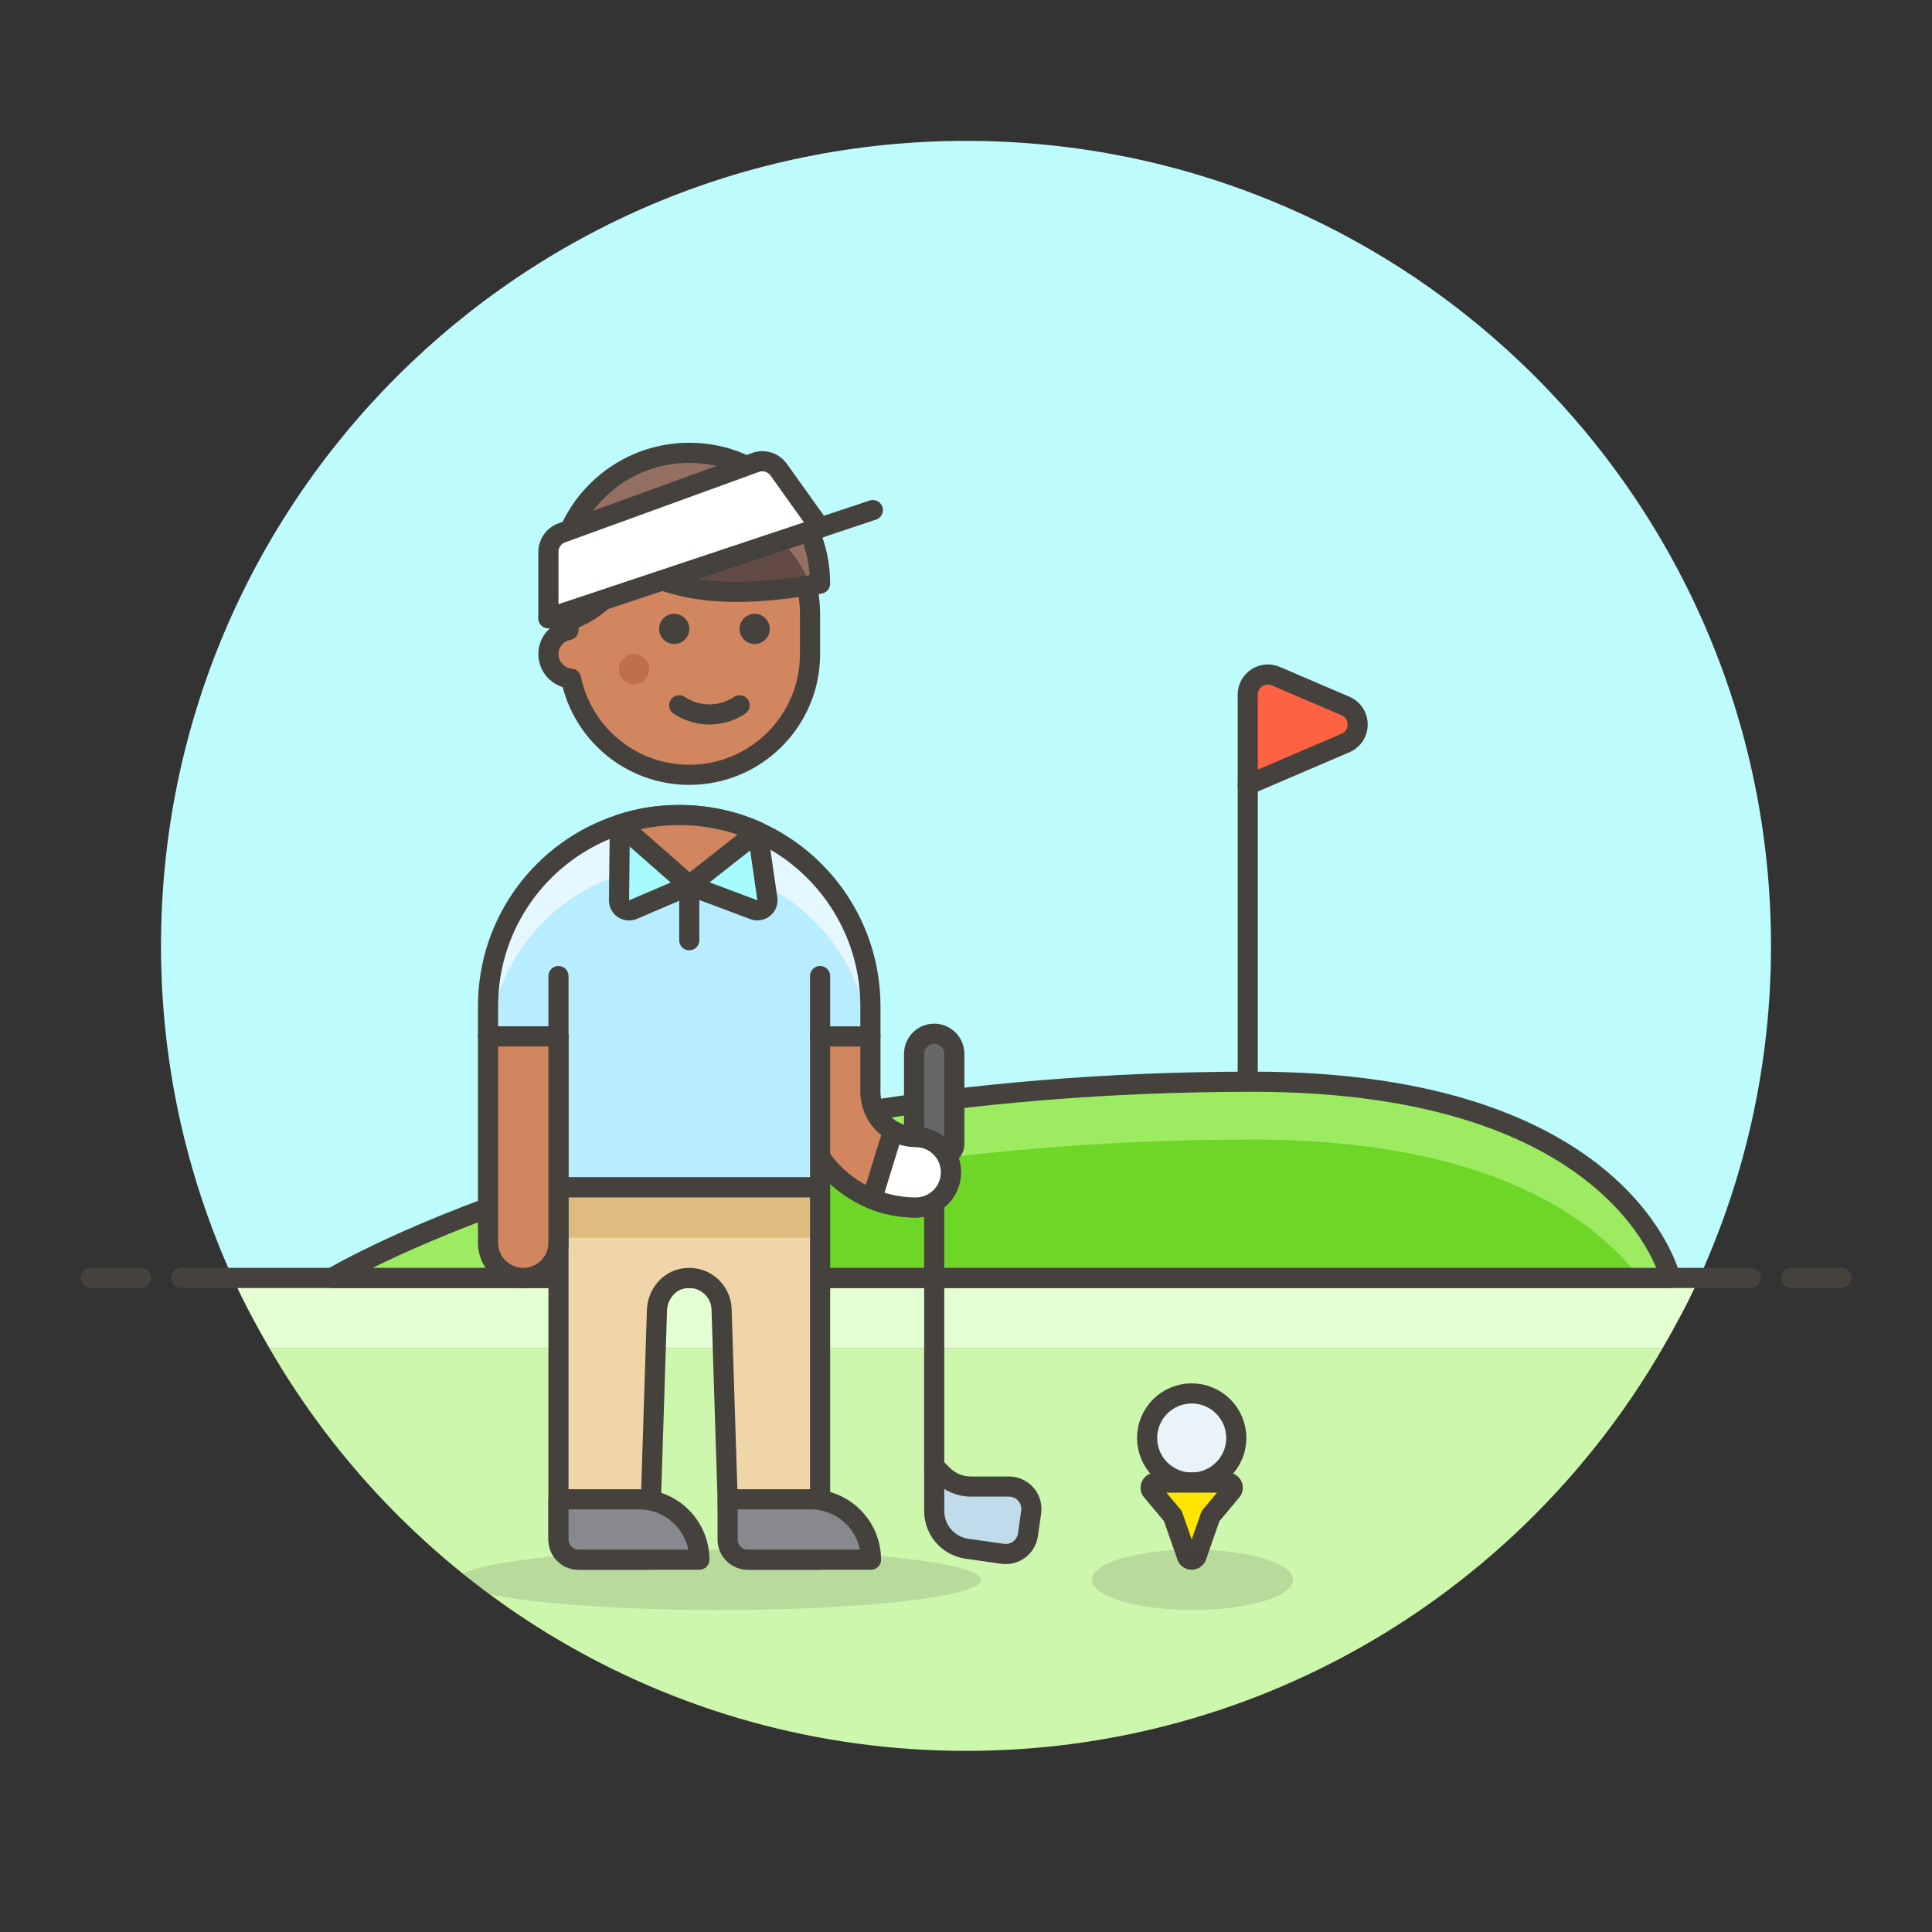 <?xml version="1.0" encoding="utf-8"?>
<!-- Generator: Adobe Illustrator 21.0.0, SVG Export Plug-In . SVG Version: 6.00 Build 0)  -->
<svg version="1.1" id="Layer_1" xmlns="http://www.w3.org/2000/svg" xmlns:xlink="http://www.w3.org/1999/xlink" x="0px" y="0px"
	 width="96px" height="96px" viewBox="0 0 96 96" enable-background="new 0 0 96 96" xml:space="preserve">
<rect x="0" y="0" width="96" height="96" fill="#333333" stroke="none"/>
<g>
	<g>
		<path fill="#CDF7AD" d="M48,87c14.798,0,27.69-8.053,34.608-20H13.392C20.31,78.947,33.202,87,48,87z"/>
		<path fill="#E4FFD1" d="M11.564,63.5c0.546,1.204,1.17,2.363,1.828,3.5h69.215c0.658-1.137,1.282-2.296,1.828-3.5H11.564z"/>
	</g>
	<path fill="#BDFBFC" d="M88,47C88,24.909,70.091,7,48,7S8,24.909,8,47c0,5.885,1.281,11.468,3.564,16.5h72.872
		C86.718,58.468,88,52.885,88,47z"/>
	<g>
		
			<line fill="none" stroke="#45413C" stroke-linecap="round" stroke-linejoin="round" stroke-miterlimit="10" x1="9" y1="63.5" x2="87" y2="63.5"/>
		
			<line fill="none" stroke="#45413C" stroke-linecap="round" stroke-linejoin="round" stroke-miterlimit="10" x1="4.5" y1="63.5" x2="7" y2="63.5"/>
		
			<line fill="none" stroke="#45413C" stroke-linecap="round" stroke-linejoin="round" stroke-miterlimit="10" x1="89" y1="63.5" x2="91.5" y2="63.5"/>
	</g>
</g>
<g>
	<path fill="#6DD627" d="M16.5,63.5c0,0,16.25-9.75,45.75-9.75C80.75,53.75,83,63.5,83,63.5H16.5z"/>
	<path fill="#9CEB60" d="M62.25,56.625c11.848,0,17.031,3.999,19.227,6.875H83c0,0-2.25-9.75-20.75-9.75
		c-29.5,0-45.75,9.75-45.75,9.75h6.163C29.898,60.624,43.357,56.625,62.25,56.625z"/>
	<path fill="none" stroke="#45413C" stroke-linecap="round" stroke-linejoin="round" stroke-miterlimit="10" d="M16.5,63.5
		c0,0,16.25-9.75,45.75-9.75C80.75,53.75,83,63.5,83,63.5H16.5z"/>
	
		<line fill="none" stroke="#45413C" stroke-linecap="round" stroke-linejoin="round" stroke-miterlimit="10" x1="62" y1="53.5" x2="62" y2="39"/>
	<path fill="#FF6242" stroke="#45413C" stroke-linecap="round" stroke-linejoin="round" stroke-miterlimit="10" d="M62,34.516V39
		l4.855-2.081c0.808-0.346,0.808-1.492,0-1.838l-3.461-1.483C62.734,33.315,62,33.799,62,34.516z"/>
	<g>
		
			<line fill="none" stroke="#45413C" stroke-linecap="round" stroke-linejoin="round" stroke-miterlimit="10" x1="46.42" y1="72.866" x2="46.42" y2="57.366"/>
		<path fill="#656769" stroke="#45413C" stroke-linecap="round" stroke-linejoin="round" stroke-miterlimit="10" d="M46.42,51.366
			L46.42,51.366c-0.552,0-1,0.448-1,1v4.5c0,0.276,0.224,0.5,0.5,0.5h1c0.276,0,0.5-0.224,0.5-0.5v-4.5
			C47.42,51.814,46.972,51.366,46.42,51.366z"/>
		<path fill="#D18660" stroke="#45413C" stroke-linecap="round" stroke-linejoin="round" stroke-miterlimit="10" d="M39.75,51.5h3.5
			v2.75c0,1.243,1.007,2.25,2.25,2.25l0,0c0.966,0,1.75,0.784,1.75,1.75l0,0c0,0.966-0.784,1.75-1.75,1.75l0,0
			c-3.176,0-5.75-2.574-5.75-5.75V51.5z"/>
		<path fill="#FFFFFF" stroke="#45413C" stroke-linecap="round" stroke-linejoin="round" stroke-miterlimit="10" d="M45.5,56.5
			c-0.412,0-0.793-0.119-1.125-0.312l-1.042,3.386C44.002,59.847,44.733,60,45.5,60c0.967,0,1.75-0.784,1.75-1.75
			C47.25,57.283,46.467,56.5,45.5,56.5z"/>
		<path fill="#B8ECFF" d="M43.25,50v1.5h-2.5V59h-13v-7.5h-3.5V50c0-4.22,2.74-7.79,6.55-9.03c0.93-0.31,1.92-0.47,2.95-0.47
			c1.31,0,2.56,0.26,3.7,0.74c0.07,0.03,0.13,0.06,0.2,0.09C40.95,42.82,43.25,46.14,43.25,50z"/>
		<path fill="#E5F8FF" d="M37.65,41.33c-0.07-0.03-0.13-0.06-0.2-0.09c-1.14-0.48-2.39-0.74-3.7-0.74c-1.03,0-2.02,0.16-2.95,0.47
			c-3.81,1.24-6.55,4.81-6.55,9.03v1.5h0.052c0.394-3.776,2.993-6.889,6.498-8.03c0.93-0.31,1.92-0.47,2.95-0.47
			c1.31,0,2.56,0.26,3.7,0.74c0.07,0.03,0.13,0.06,0.2,0.09c3.011,1.36,5.19,4.243,5.548,7.669h0.052V50
			C43.25,46.14,40.95,42.82,37.65,41.33z"/>
		<path fill="none" stroke="#45413C" stroke-linecap="round" stroke-linejoin="round" stroke-miterlimit="10" d="M43.25,50v1.5h-2.5
			V59h-13v-7.5h-3.5V50c0-4.22,2.74-7.79,6.55-9.03c0.93-0.31,1.92-0.47,2.95-0.47c1.31,0,2.56,0.26,3.7,0.74
			c0.07,0.03,0.13,0.06,0.2,0.09C40.95,42.82,43.25,46.14,43.25,50z"/>
		<path fill="#C0DCEB" stroke="#45413C" stroke-linecap="round" stroke-linejoin="round" stroke-miterlimit="10" d="M46.974,76.42
			L46.974,76.42c0.289,0.29,0.665,0.477,1.07,0.535l1.773,0.253c0.609,0.087,1.173-0.336,1.26-0.945l0.161-1.126
			c0.096-0.671-0.425-1.271-1.103-1.271H48.24c-0.525,0-1.028-0.208-1.399-0.579l-0.42-0.421v2.216
			C46.42,75.584,46.619,76.065,46.974,76.42z"/>
		<path fill="#D18660" stroke="#45413C" stroke-linecap="round" stroke-linejoin="round" stroke-miterlimit="10" d="M34.25,24.5
			c-3.314,0-6,2.686-6,6v0.801c-0.566,0.119-1,0.598-1,1.199c0,0.646,0.497,1.16,1.126,1.225c0.565,2.726,2.98,4.775,5.874,4.775
			c3.314,0,6-2.686,6-6v-2C40.25,27.186,37.564,24.5,34.25,24.5z"/>
		<path fill="#F0D5A8" d="M27.75,59v17.5c0,0.552,0.448,1,1,1h3.5l0.393-12.379c0.023-0.723,0.492-1.393,1.193-1.569
			c1.043-0.262,1.987,0.501,2.019,1.503l0.364,11.477c0.017,0.54,0.459,0.968,1,0.968h3.531V59H27.75z"/>
		<rect x="27.75" y="59" fill="#DEBB7E" width="13" height="2.5"/>
		<path fill="none" stroke="#45413C" stroke-linecap="round" stroke-linejoin="round" stroke-miterlimit="10" d="M27.75,59v17.5
			c0,0.552,0.448,1,1,1h3.5l0.393-12.379c0.023-0.723,0.492-1.393,1.193-1.569c1.043-0.262,1.987,0.501,2.019,1.503l0.364,11.477
			c0.017,0.54,0.459,0.968,1,0.968h3.531V59H27.75z"/>
		
			<ellipse opacity="0.15" fill="#45413C" stroke="#45413C" stroke-width="0" stroke-miterlimit="10" cx="35.75" cy="78.5" rx="13" ry="1.5"/>
		<g>
			<path fill="#45413C" d="M33.5,30.5c-0.414,0-0.75,0.336-0.75,0.75S33.086,32,33.5,32s0.75-0.336,0.75-0.75S33.914,30.5,33.5,30.5
				L33.5,30.5z"/>
		</g>
		<g>
			<path fill="#45413C" d="M37.5,30.5c-0.414,0-0.75,0.336-0.75,0.75S37.086,32,37.5,32s0.75-0.336,0.75-0.75S37.914,30.5,37.5,30.5
				L37.5,30.5z"/>
		</g>
		<circle fill="#BD704A" cx="31.5" cy="33.25" r="0.75"/>
		<path fill="none" stroke="#45413C" stroke-linecap="round" stroke-linejoin="round" stroke-miterlimit="10" d="M33.75,35.046
			c0.908,0.606,2.092,0.606,3,0"/>
		<path fill="#614B44" d="M40.75,29c0-3.59-2.91-6.5-6.5-6.5s-6.5,2.91-6.5,6.5v2c1.777-0.479,2.837-1.57,3.5-3
			C34.051,29.886,37.75,29.5,40.75,29z"/>
		<path fill="#947063" d="M34.25,25c2.731,0,5.065,1.686,6.027,4.073c0.157-0.025,0.319-0.047,0.473-0.073c0-3.59-2.91-6.5-6.5-6.5
			s-6.5,2.91-6.5,6.5v2c0.009-0.002,0.017-0.006,0.026-0.008C28.036,27.64,30.832,25,34.25,25z"/>
		<path fill="none" stroke="#45413C" stroke-linecap="round" stroke-linejoin="round" stroke-miterlimit="10" d="M40.75,29
			c0-3.59-2.91-6.5-6.5-6.5s-6.5,2.91-6.5,6.5v2c1.777-0.479,2.837-1.57,3.5-3C34.051,29.886,37.75,29.5,40.75,29z"/>
		<path fill="none" stroke="#45413C" stroke-linecap="round" stroke-linejoin="round" stroke-miterlimit="10" d="M30.25,27
			c0,0,0.387,0.647,1,1"/>
		<path fill="#D18660" stroke="#45413C" stroke-linecap="round" stroke-linejoin="round" stroke-miterlimit="10" d="M24.25,61.75
			c0,0.966,0.784,1.75,1.75,1.75s1.75-0.784,1.75-1.75V51.5h-3.5V61.75z"/>
		
			<line fill="none" stroke="#45413C" stroke-linecap="round" stroke-linejoin="round" stroke-miterlimit="10" x1="27.75" y1="51.5" x2="27.75" y2="48.5"/>
		
			<line fill="none" stroke="#45413C" stroke-linecap="round" stroke-linejoin="round" stroke-miterlimit="10" x1="40.75" y1="51.5" x2="40.75" y2="48.5"/>
		<path fill="#87898C" stroke="#45413C" stroke-linecap="round" stroke-linejoin="round" stroke-miterlimit="10" d="M43.278,77.5
			c0-1.657-1.343-3-3-3h-4.123v2c0,0.552,0.448,1,1,1H43.278z"/>
		<path fill="#87898C" stroke="#45413C" stroke-linecap="round" stroke-linejoin="round" stroke-miterlimit="10" d="M34.75,77.5
			c0-1.657-1.343-3-3-3h-4v2c0,0.552,0.448,1,1,1H34.75z"/>
		<path fill="#D18660" stroke="#45413C" stroke-linecap="round" stroke-linejoin="round" stroke-miterlimit="10" d="M37.65,41.33
			c-1.52,1.2-3.4,2.67-3.4,2.67s-2-1.76-3.45-3.03c0.93-0.31,1.92-0.47,2.95-0.47c1.31,0,2.56,0.26,3.7,0.74
			C37.52,41.27,37.58,41.3,37.65,41.33z"/>
		<path fill="#A6FBFF" stroke="#45413C" stroke-linecap="round" stroke-linejoin="round" stroke-miterlimit="10" d="M30.8,40.97
			l-0.042,3.763c-0.002,0.169,0.082,0.328,0.222,0.421s0.319,0.11,0.475,0.044L34.25,44l3.209,1.203
			c0.166,0.062,0.351,0.032,0.489-0.079c0.138-0.111,0.207-0.286,0.181-0.461l-0.482-3.333L34.25,44L30.8,40.97z"/>
		
			<line fill="none" stroke="#45413C" stroke-linecap="round" stroke-linejoin="round" stroke-miterlimit="10" x1="34.25" y1="44" x2="34.25" y2="46.72"/>
		<path fill="#FFFFFF" stroke="#45413C" stroke-linecap="round" stroke-linejoin="round" stroke-miterlimit="10" d="M27.25,30.72
			l13.5-4.5l-2.058-2.882c-0.261-0.365-0.734-0.512-1.155-0.358l-9.628,3.501C27.513,26.624,27.25,27,27.25,27.42V30.72z"/>
		
			<line fill="none" stroke="#45413C" stroke-linecap="round" stroke-linejoin="round" stroke-miterlimit="10" x1="27.25" y1="30.72" x2="43.37" y2="25.346"/>
	</g>
	
		<circle fill="#E8F4FA" stroke="#45413C" stroke-linecap="round" stroke-linejoin="round" stroke-miterlimit="10" cx="59.215" cy="71.453" r="2.215"/>
	<path fill="#FFE500" stroke="#45413C" stroke-linecap="round" stroke-linejoin="round" stroke-miterlimit="10" d="M57.431,73.668
		h3.568c0.195,0,0.319,0.208,0.227,0.38l-1.076,1.286l-0.708,2.03c-0.097,0.181-0.357,0.181-0.454,0l-0.708-2.03l-1.076-1.286
		C57.112,73.876,57.236,73.668,57.431,73.668z"/>
	
		<ellipse opacity="0.15" fill="#45413C" stroke="#45413C" stroke-width="0" stroke-miterlimit="10" cx="59.25" cy="78.5" rx="5" ry="1.5"/>
</g>
</svg>
